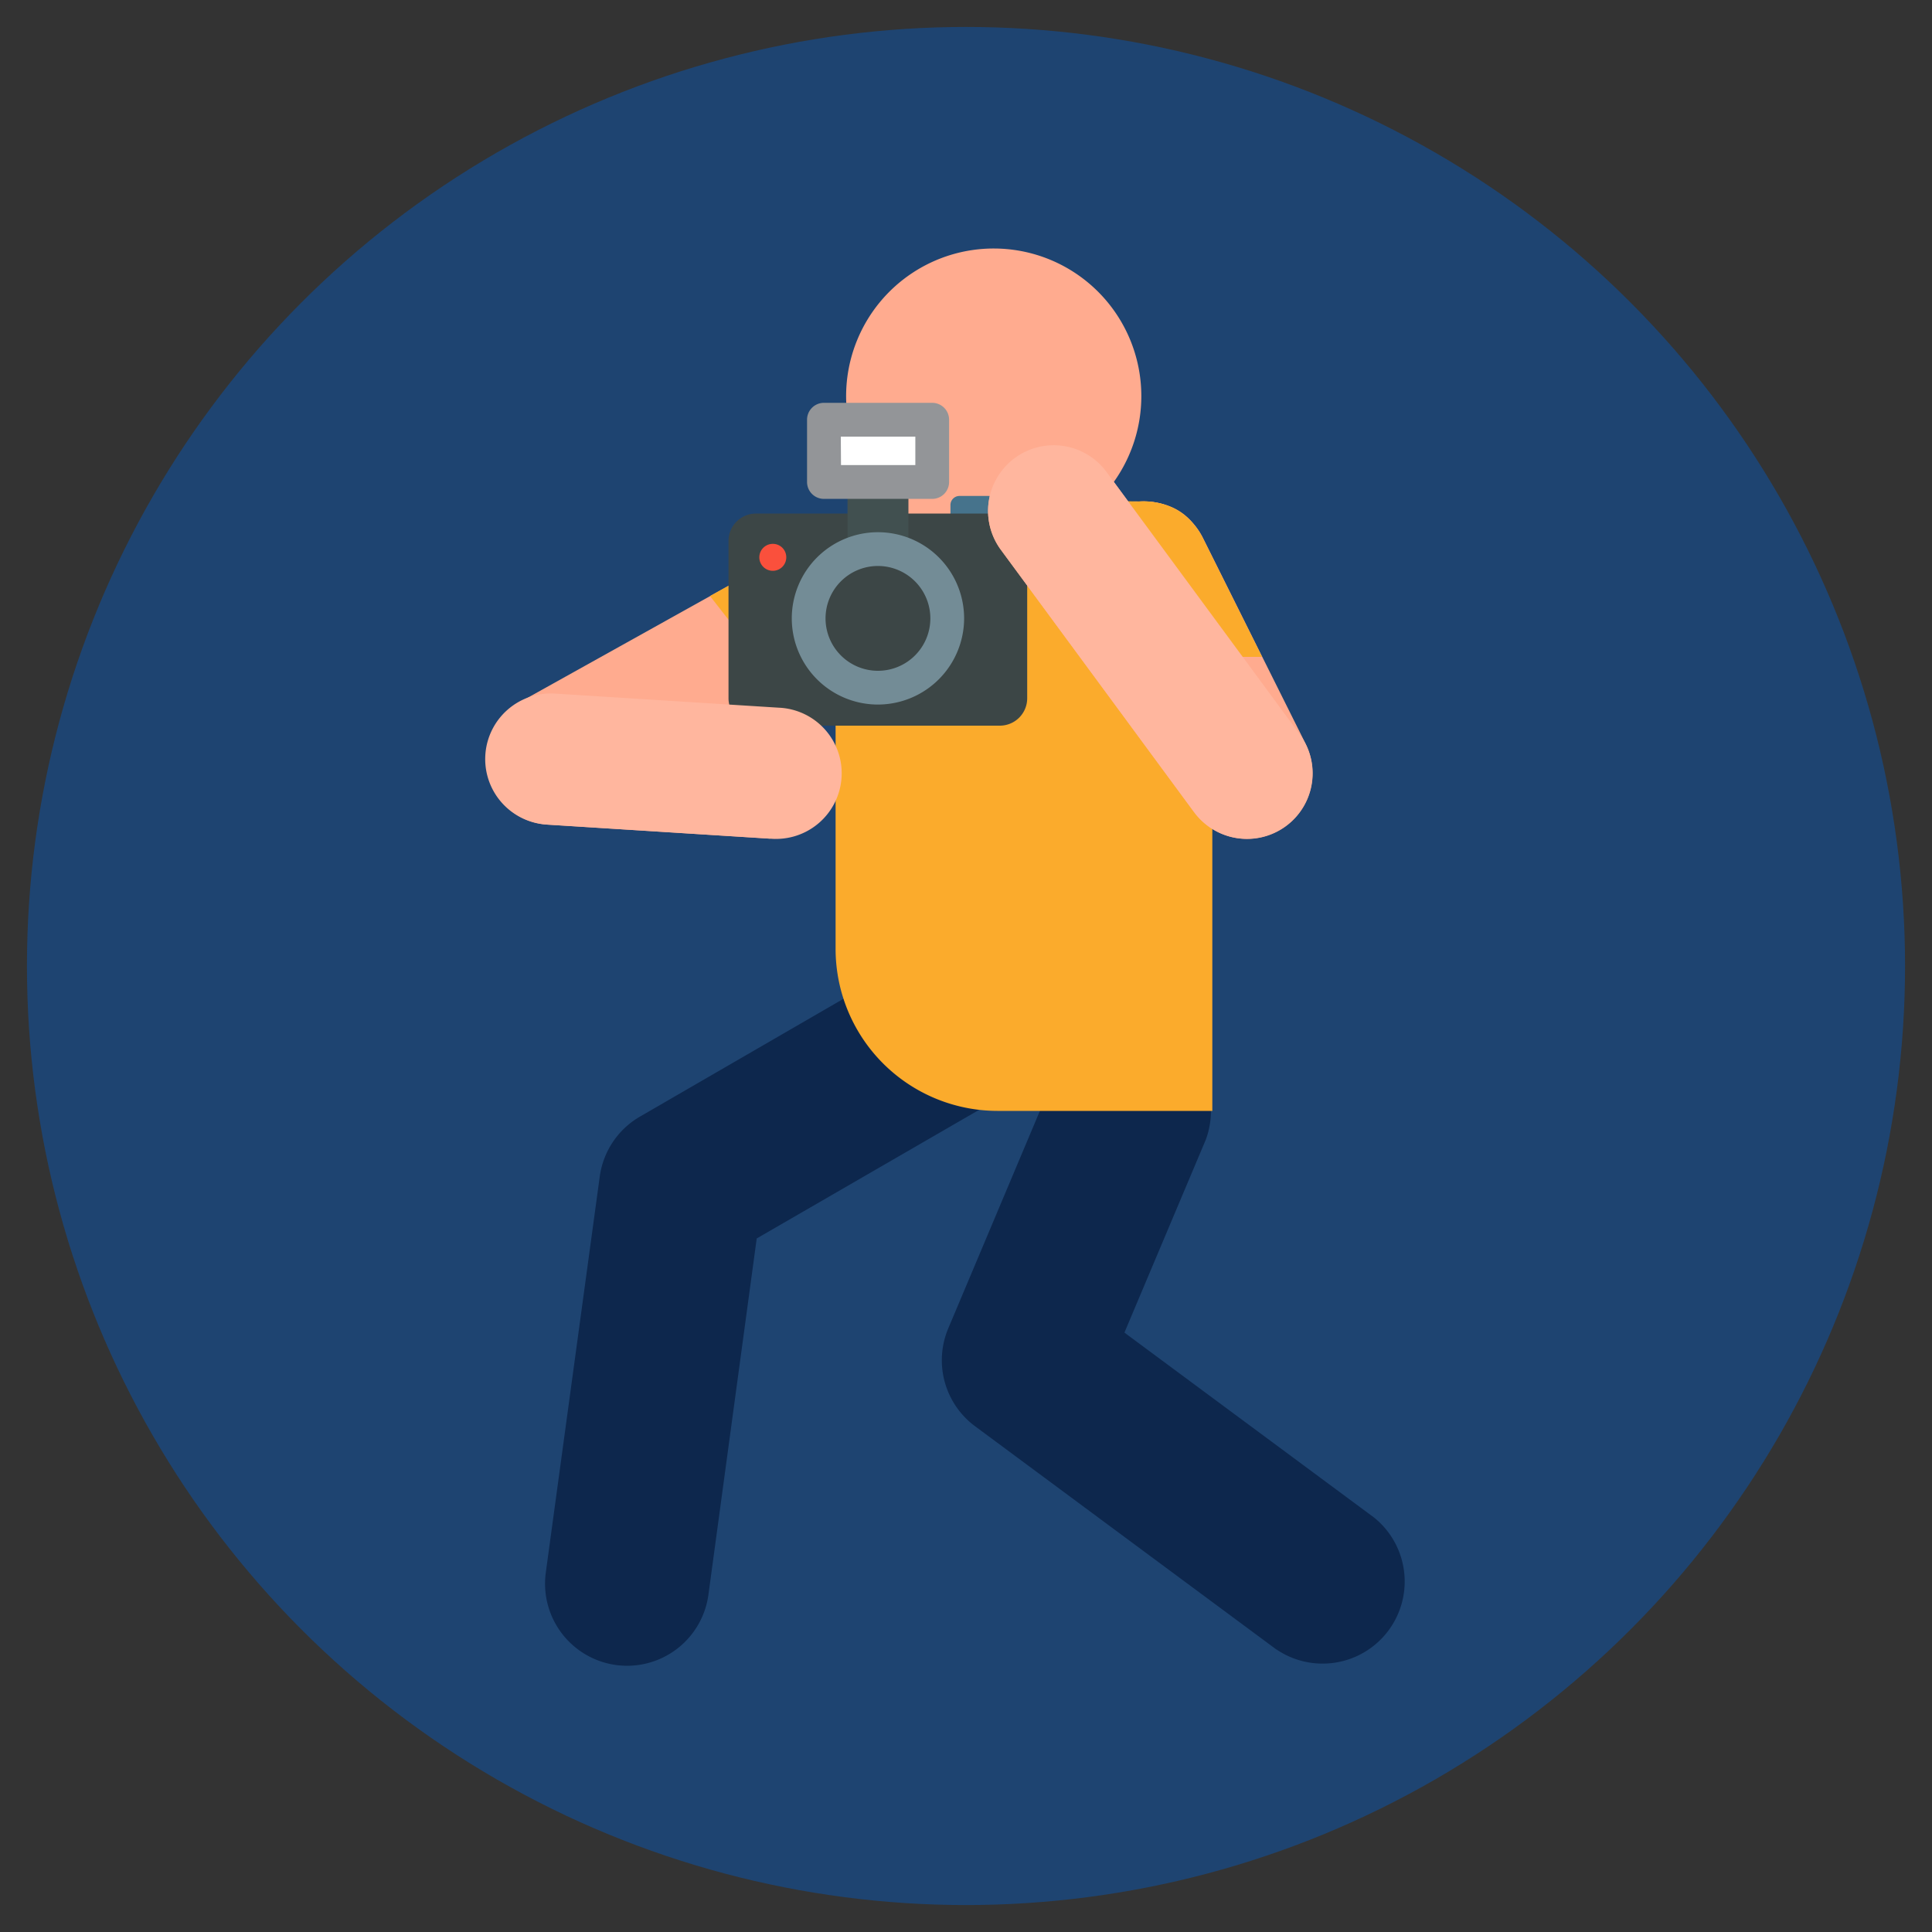 <svg id="Capa_1" data-name="Capa 1" xmlns="http://www.w3.org/2000/svg" viewBox="0 0 400 400"><rect x="0" y="0" width="400" height="400" fill="#333333" stroke="none"/><defs><style>.cls-1{fill:#1e4471;}.cls-2{fill:#ffab8f;}.cls-3{fill:#fbab2c;}.cls-4{fill:#0d274d;}.cls-5{fill:#46738c;}.cls-6{fill:#3c4646;}.cls-7{fill:#415050;}.cls-8{fill:#fff;}.cls-9{fill:#939598;}.cls-10{fill:#738c96;}.cls-11{fill:#fa503c;}.cls-12{fill:#ffb69e;}</style></defs><title>iconos2</title><circle class="cls-1" cx="200" cy="200" r="194.42"/><path class="cls-2" d="M159.48,173.64l-46-2.9c-13.49-.85-17.57-18.85-5.76-25.43l72.81-40.56a13.59,13.59,0,0,1,13.22,23.74l-32.38,18a13.59,13.59,0,0,1-1.84,27.11Z"/><path class="cls-3" d="M199,110a13.58,13.58,0,0,0-18.48-5.26L147,123.4l16.94,21.67,15.68-8.73,14.08-7.85A13.58,13.58,0,0,0,199,110Z"/><path class="cls-4" d="M264.3,341.54l-62.42-46.25A17,17,0,0,1,196.34,275l22-52.22a17,17,0,0,1,31.3,13.2l-16.84,39.92,51.71,38.31a17,17,0,0,1-20.23,27.29Z"/><path class="cls-4" d="M129.82,344.88A17,17,0,0,1,113,325.6l11.17-82a17,17,0,0,1,8.33-12.42L188.09,199a17,17,0,1,1,17,29.41l-48.42,28-10,73.77A17,17,0,0,1,129.82,344.88Z"/><path class="cls-3" d="M206.51,230H251V124.07c0-11.4-3.3-20.26-14.7-20.26l-42.75-.38A20.64,20.64,0,0,0,173,124.07V196.4A33.56,33.56,0,0,0,206.51,230Z"/><path class="cls-2" d="M236.3,82a30.56,30.56,0,1,1-30.56-30.55A30.56,30.56,0,0,1,236.3,82Z"/><path class="cls-5" d="M206.55,107.29h-9.77v-2.73a1.88,1.88,0,0,1,1.88-1.88h6a1.88,1.88,0,0,1,1.88,1.88v2.73Z"/><path class="cls-6" d="M207,150.24h-50.5a5.67,5.67,0,0,1-5.67-5.67V112a5.67,5.67,0,0,1,5.67-5.67H207a5.67,5.67,0,0,1,5.67,5.67v32.6A5.67,5.67,0,0,1,207,150.24Z"/><path class="cls-7" d="M175.47,99.79h12.61v11.86H175.47Z"/><path class="cls-8" d="M170.58,86.9H193V99.79H170.58Z"/><path class="cls-9" d="M193,103.29H170.58a3.5,3.5,0,0,1-3.49-3.5V86.9a3.5,3.5,0,0,1,3.49-3.5H193a3.5,3.5,0,0,1,3.5,3.5V99.79A3.5,3.5,0,0,1,193,103.29Zm-18.88-7h15.39V90.4H174.08Z"/><path class="cls-10" d="M181.77,145.87A17.84,17.84,0,1,1,199.61,128,17.87,17.87,0,0,1,181.77,145.87Zm0-28.69A10.85,10.85,0,1,0,192.62,128,10.86,10.86,0,0,0,181.77,117.18Z"/><path class="cls-11" d="M162.79,115.38A2.79,2.79,0,1,1,160,112.6,2.77,2.77,0,0,1,162.79,115.38Z"/><path class="cls-2" d="M247.22,168.14l-40-54.31a13.58,13.58,0,0,1,21.87-16.12l4.74,6.44a13.58,13.58,0,0,1,15.2,7.17l21.3,42.7a13.58,13.58,0,0,1-23.09,14.12Z"/><path class="cls-3" d="M233.69,136H261.3L249,111.32a13.58,13.58,0,0,0-15.2-7.17Z"/><path class="cls-12" d="M247.22,168.14l-40-54.31a13.58,13.58,0,0,1,21.87-16.12l40,54.31a13.58,13.58,0,1,1-21.87,16.12Z"/><path class="cls-12" d="M159.48,173.64l-46-2.9a13.59,13.59,0,1,1,1.71-27.12l46.05,2.9a13.59,13.59,0,1,1-1.71,27.12Z"/></svg>